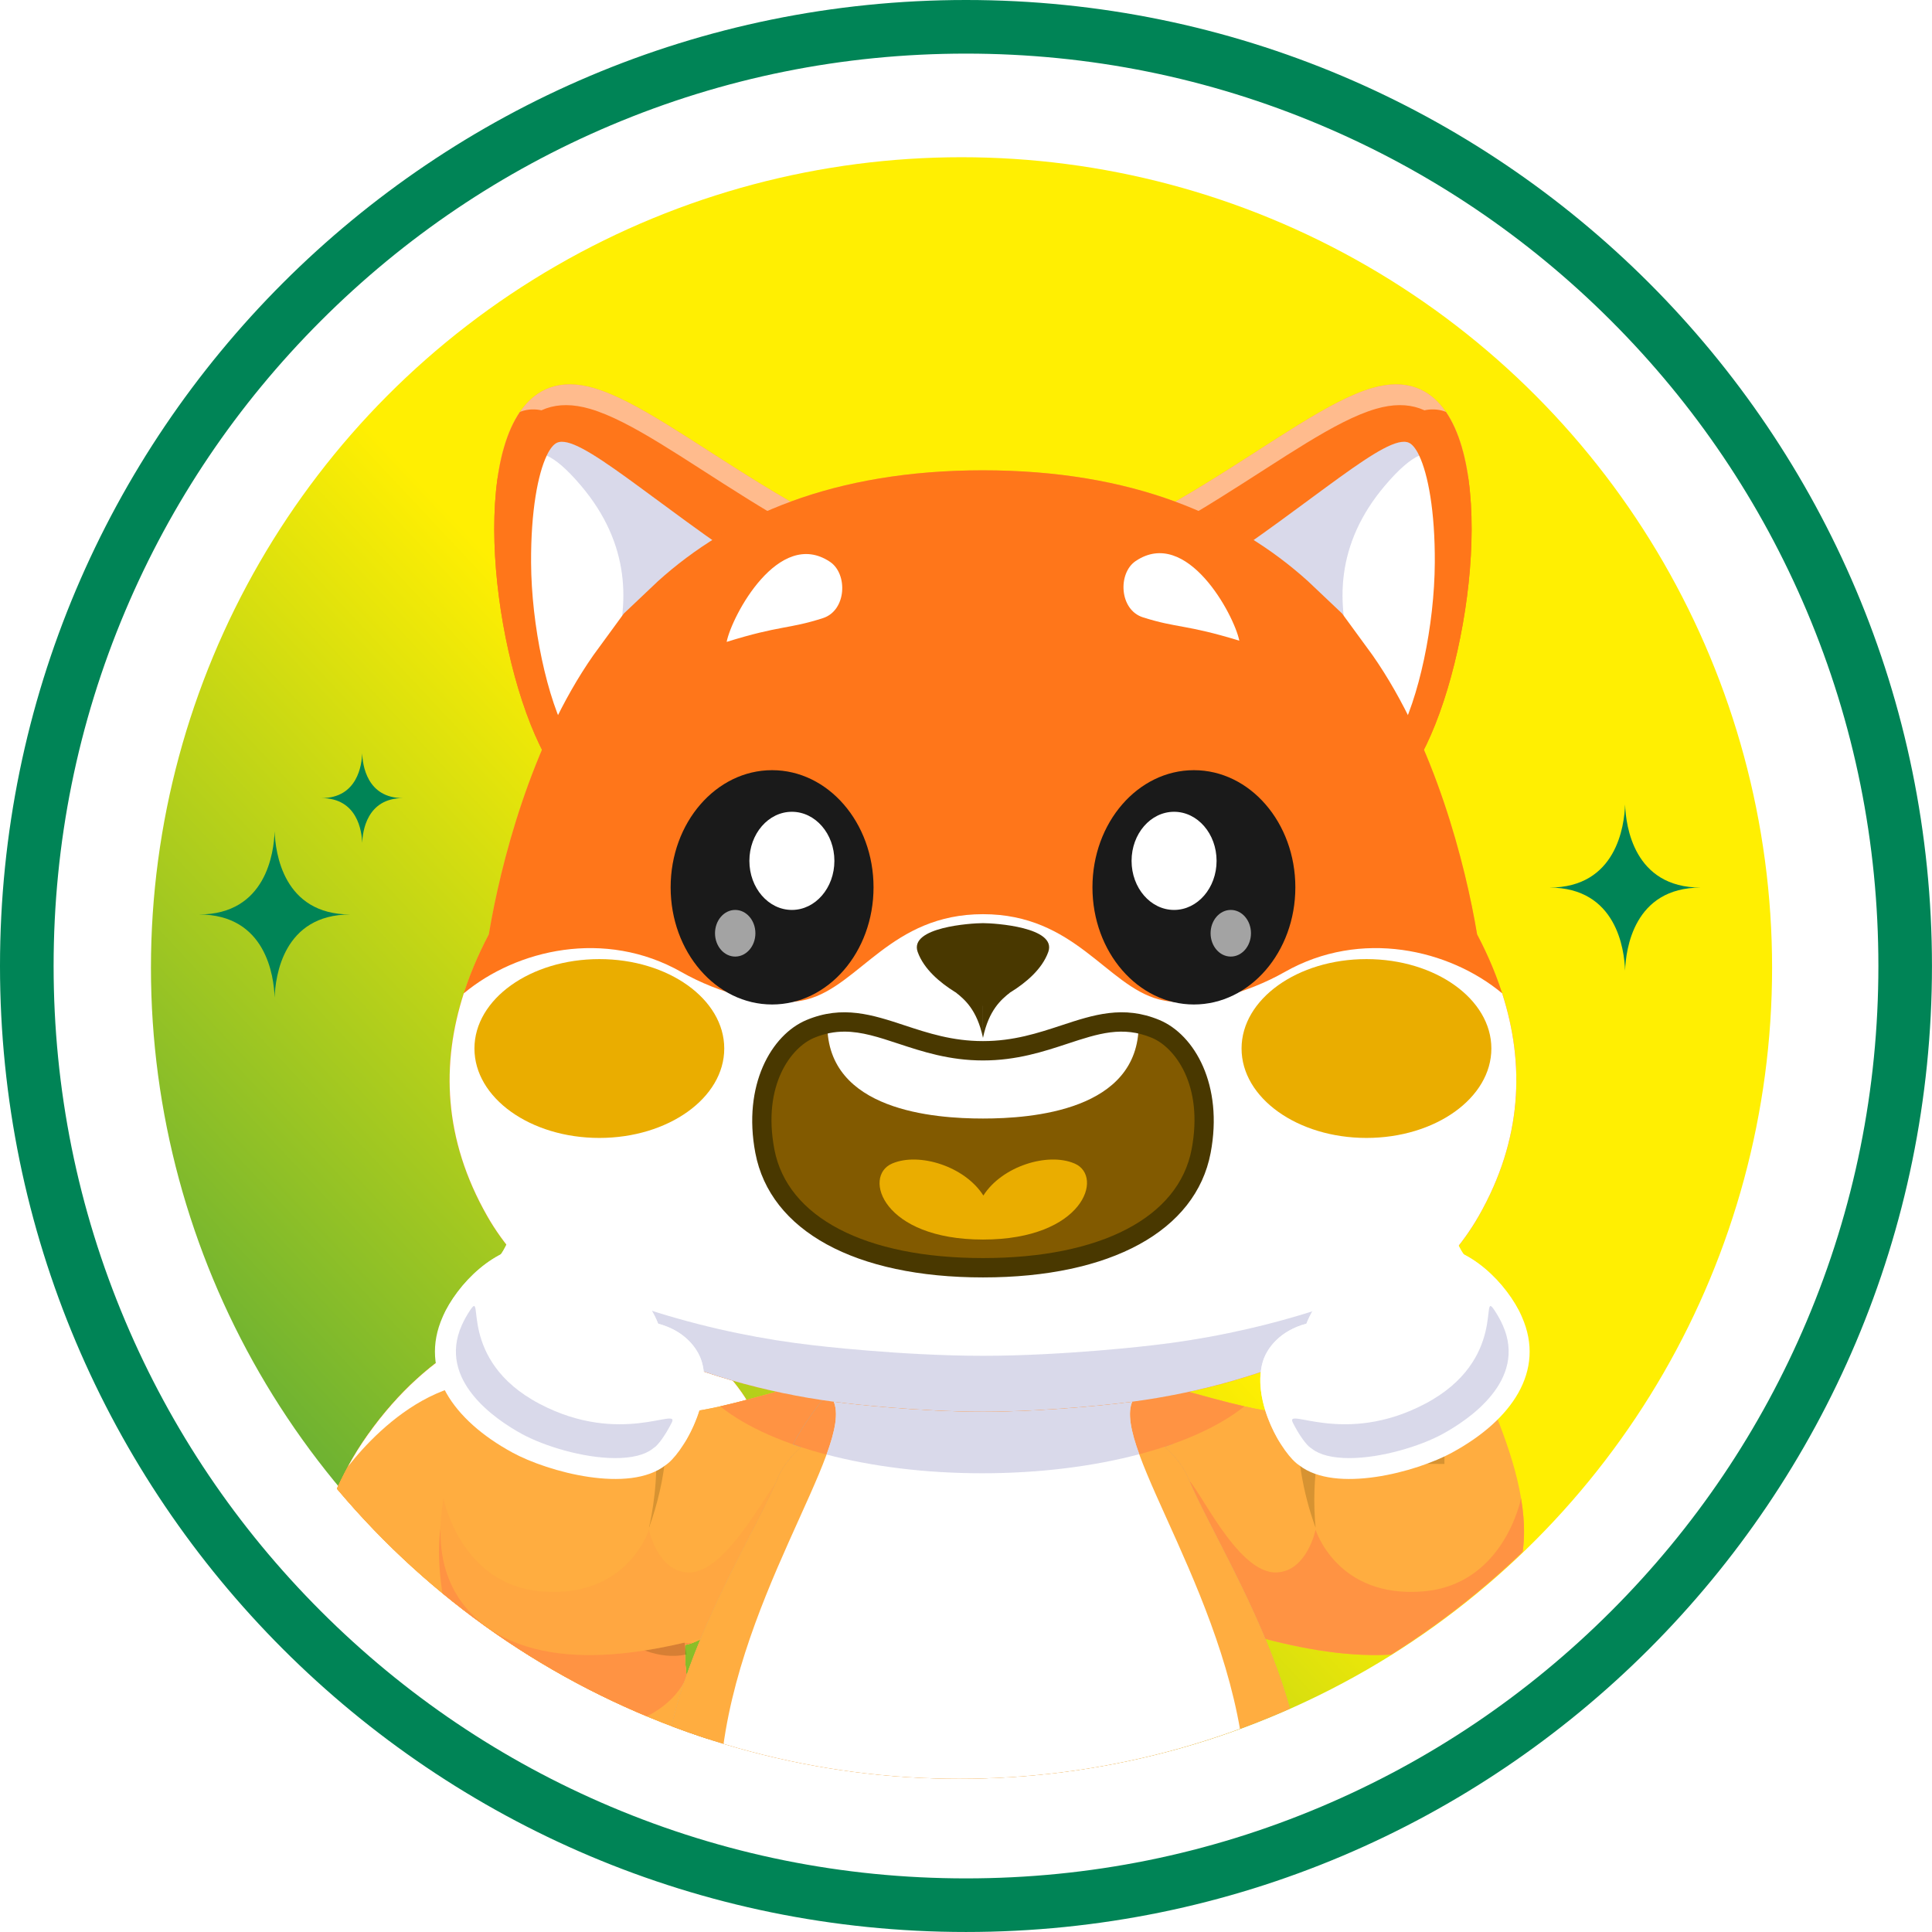 <?xml version="1.0" encoding="UTF-8"?>
<svg id="Layer_1" data-name="Layer 1" xmlns="http://www.w3.org/2000/svg" xmlns:xlink="http://www.w3.org/1999/xlink" viewBox="0 0 1000 1000">
  <defs>
    <style>
      .cls-1 {
        fill: #000072;
      }

      .cls-1, .cls-2, .cls-3, .cls-4, .cls-5, .cls-6, .cls-7, .cls-8, .cls-9, .cls-10, .cls-11, .cls-12, .cls-13, .cls-14, .cls-15, .cls-16, .cls-17, .cls-18, .cls-19 {
        stroke-width: 0px;
      }

      .cls-2 {
        fill: #f99c28;
      }

      .cls-20 {
        clip-path: url(#clippath);
      }

      .cls-3 {
        fill: none;
      }

      .cls-4 {
        fill: #ff9343;
      }

      .cls-5 {
        fill: url(#linear-gradient);
      }

      .cls-6 {
        fill: #b5cfdd;
      }

      .cls-7 {
        fill: #008456;
      }

      .cls-8 {
        fill: #1a1a1a;
      }

      .cls-9 {
        fill: #ff761a;
      }

      .cls-10 {
        fill: #93b3c1;
      }

      .cls-11 {
        fill: #825a00;
      }

      .cls-12 {
        fill: #fcd21d;
      }

      .cls-21 {
        opacity: .15;
      }

      .cls-22 {
        opacity: .22;
      }

      .cls-23 {
        opacity: .6;
      }

      .cls-24 {
        opacity: .5;
      }

      .cls-25 {
        opacity: .7;
      }

      .cls-13 {
        fill: #fc7d27;
      }

      .cls-14 {
        fill: #ffad40;
      }

      .cls-15 {
        fill: #eaad00;
      }

      .cls-16 {
        fill: #363d56;
      }

      .cls-17 {
        fill: #f9d3b7;
      }

      .cls-18 {
        fill: #493800;
      }

      .cls-19 {
        fill: #fff;
      }

      .cls-26 {
        filter: url(#outer-glow-3);
      }

      .cls-27 {
        filter: url(#outer-glow-1);
      }

      .cls-28 {
        filter: url(#outer-glow-2);
      }
    </style>
    <linearGradient id="linear-gradient" x1="-21.58" y1="987.88" x2="590.5" y2="413.89" gradientUnits="userSpaceOnUse">
      <stop offset="0" stop-color="#008456"/>
      <stop offset=".81" stop-color="#ffef02"/>
      <stop offset="1" stop-color="#ffef02"/>
    </linearGradient>
    <clipPath id="clippath">
      <circle class="cls-3" cx="496.54" cy="500" r="420.69"/>
    </clipPath>
    <filter id="outer-glow-1" filterUnits="userSpaceOnUse">
      <feOffset dx="0" dy="0"/>
      <feGaussianBlur result="blur" stdDeviation="14.66"/>
      <feFlood flood-color="#2cc416" flood-opacity=".75"/>
      <feComposite in2="blur" operator="in"/>
      <feComposite in="SourceGraphic"/>
    </filter>
    <filter id="outer-glow-2" filterUnits="userSpaceOnUse">
      <feOffset dx="0" dy="0"/>
      <feGaussianBlur result="blur-2" stdDeviation="14.66"/>
      <feFlood flood-color="#2cc416" flood-opacity=".75"/>
      <feComposite in2="blur-2" operator="in"/>
      <feComposite in="SourceGraphic"/>
    </filter>
    <filter id="outer-glow-3" filterUnits="userSpaceOnUse">
      <feOffset dx="0" dy="0"/>
      <feGaussianBlur result="blur-3" stdDeviation="7.9"/>
      <feFlood flood-color="#2cc416" flood-opacity=".75"/>
      <feComposite in2="blur-3" operator="in"/>
      <feComposite in="SourceGraphic"/>
    </filter>
  </defs>
  <circle class="cls-5" cx="497.68" cy="500.93" r="419.55"/>
  <path class="cls-7" d="M500,27.75c63.76,0,125.61,12.48,183.81,37.1,56.23,23.78,106.74,57.84,150.12,101.22s77.43,93.89,101.22,150.12c24.62,58.2,37.1,120.05,37.1,183.81s-12.48,125.61-37.1,183.81c-23.78,56.23-57.84,106.74-101.22,150.12-43.38,43.38-93.89,77.43-150.12,101.22-58.2,24.62-120.05,37.1-183.81,37.1s-125.61-12.48-183.81-37.1c-56.23-23.78-106.74-57.84-150.12-101.22-43.38-43.38-77.43-93.89-101.22-150.12-24.62-58.2-37.1-120.05-37.1-183.81s12.48-125.61,37.1-183.81c23.78-56.23,57.84-106.74,101.22-150.12,43.38-43.38,93.89-77.43,150.12-101.22,58.2-24.62,120.05-37.1,183.81-37.1M500,0C223.86,0,0,223.86,0,500s223.85,499.99,499.99,499.99,499.99-223.85,499.99-499.99S776.14,0,500,0h0Z"/>
  <g class="cls-20">
    <g>
      <g class="cls-27">
        <path class="cls-7" d="M181.32,473.33c-34.77,0-38.8-32.09-39.17-43.03-.37,10.94-4.4,43.03-39.17,43.03,34.77,0,38.8,32.09,39.17,43.03.37-10.94,4.4-43.03,39.17-43.03Z"/>
      </g>
      <g class="cls-28">
        <path class="cls-7" d="M880.31,459.41c-34.77,0-38.8-32.09-39.17-43.03-.37,10.94-4.4,43.03-39.17,43.03,34.77,0,38.8,32.09,39.17,43.03.37-10.94,4.4-43.03,39.17-43.03Z"/>
      </g>
      <g class="cls-26">
        <path class="cls-7" d="M208.58,413.1c-18.74,0-20.92-17.3-21.11-23.19-.2,5.89-2.37,23.19-21.11,23.19,18.74,0,20.92,17.3,21.11,23.19.2-5.89,2.37-23.19,21.11-23.19Z"/>
      </g>
      <path class="cls-12" d="M841.14,844.51c-24.12,0-26.92-22.26-27.17-29.85-.25,7.59-3.05,29.85-27.17,29.85,24.12,0,26.92,22.26,27.17,29.85.25-7.59,3.05-29.85,27.17-29.85Z"/>
      <path class="cls-1" d="M813.97,876.7c-1.26,0-2.3-1-2.34-2.26-.28-8.29-3.26-27.58-24.83-27.58-1.29,0-2.34-1.05-2.34-2.34s1.05-2.34,2.34-2.34c21.58,0,24.55-19.29,24.83-27.58.04-1.26,1.08-2.26,2.34-2.26s2.3,1,2.34,2.26c.28,8.29,3.25,27.58,24.83,27.58,1.29,0,2.34,1.05,2.34,2.34s-1.05,2.34-2.34,2.34c-21.58,0-24.55,19.29-24.83,27.58-.04,1.26-1.08,2.26-2.34,2.26ZM799.36,844.51c8.15,3.48,12.4,10.29,14.61,16.73,2.21-6.44,6.46-13.25,14.61-16.73-8.15-3.48-12.4-10.29-14.61-16.73-2.21,6.44-6.46,13.25-14.61,16.73Z"/>
      <path class="cls-14" d="M354.53,851.41c17.04-2.8,56.29-37.72,43.64-97.64-16.86-79.85-135.02-113.62-207.85-11.04-82.64,116.4-18.91,364.61,212.52,318.86,178.76-35.34,79.89-94.76,79.89-94.76,0,0-130.66-18.84-128.2-115.42Z"/>
      <path class="cls-14" d="M402.83,1061.58c-221.07,43.71-289.13-180.84-222.72-302.49h0c3.11-5.71,6.51-11.17,10.21-16.37,63.66-89.64,161.93-75.14,196.93-16.75,5.05,8.41,8.79,17.74,10.91,27.81,12.66,59.92-26.59,94.84-43.64,97.64-2.45,96.58,128.21,115.41,128.21,115.41,0,0,98.87,59.42-79.9,94.75Z"/>
      <path class="cls-14" d="M402.83,1061.58c-221.07,43.71-289.13-180.84-222.72-302.49h0c3.11-5.71,6.51-11.17,10.21-16.37,63.66-89.64,161.93-75.14,196.93-16.75,5.05,8.41,8.79,17.74,10.91,27.81,11.76,55.61-21.2,89.68-39.64,96.53-1.43.54-2.77.91-4,1.11-.15,5.75.18,11.23.93,16.44,11.71,82.31,127.27,98.97,127.27,98.97,0,0,98.87,59.42-79.9,94.75Z"/>
      <path class="cls-14" d="M402.83,1061.58c-85.45,16.9-148.03-6.28-188.83-48.11-64.77-66.39-74.64-179.74-33.9-254.39h0c3.11-5.71,6.51-11.17,10.21-16.37,63.66-89.64,161.93-75.14,196.93-16.75,5.05,8.41,8.79,17.74,10.91,27.81,11.76,55.61-21.2,89.68-39.64,96.53-1.43.54-2.77.91-4,1.11-.15,5.75.18,11.23.93,16.44,1.37,9.68,4.19,18.46,8.09,26.4,29.21,59.6,119.18,72.57,119.18,72.57,0,0,98.87,59.42-79.9,94.75Z"/>
      <path class="cls-4" d="M355.45,867.86c-11.48,26.77-58.68,38.83-96.52,14.53-32.86-21.1-37.06-92.75-26.67-103.51,21.37-16.06,47.05,17.5,69.03,42.73,22.48,25.83,45.23,29.15,57.22,28.7-1.43.54-2.77.91-4,1.11-.15,5.75.18,11.23.93,16.44Z"/>
      <path class="cls-19" d="M387.25,725.97c-1.01,11.55-3.33,22.48-7.4,32.22-21.12,50.56-64.02-13.87-91.27-31.63-48.73-31.78-92.24,11.67-108.46,32.52,3.11-5.7,6.51-11.16,10.21-16.36,63.66-89.64,161.93-75.14,196.93-16.75Z"/>
      <g class="cls-22">
        <path class="cls-18" d="M231.53,779.36c23.13-20.41,50.5,13.62,65.37,29.11,8.45,9.08,16.82,18.44,26.36,26.13,8.8,7.14,19.08,13,30.48,11.87,0,0,1.56,9.89,1.56,9.89-14.32,3.08-28.72-3.93-39.41-12.56-15.57-12.61-26.67-27.92-39.5-42.5-11.2-12.58-26.24-31.18-44.87-21.94h0Z"/>
      </g>
      <path class="cls-14" d="M253.67,843.37c37.06,24.45,95.67,10.4,138.7-4.35,6.12-2.09,11.93-4.21,17.3-6.23l22-78.93,12.12-43.45c-27.07,4.9-50,12.79-71,17.52-12.86,2.89-24.99,4.61-36.89,3.73,0,0-67.37-39.45-80.67-28.97-8.67,20.26-21.33,46.95-25.68,72.8h0c-4.35,25.86-.41,50.89,24.12,67.88Z"/>
      <path class="cls-14" d="M763.18,843.37c-37.06,24.45-95.67,10.4-138.7-4.35-6.12-2.09-11.93-4.21-17.3-6.23l-22-78.93-12.12-43.45c27.07,4.9,50,12.79,71,17.52,12.86,2.89,24.99,4.61,36.89,3.73,0,0,67.37-39.45,80.67-28.97,8.67,20.26,21.33,46.95,25.68,72.8h0c4.35,25.86.41,50.89-24.12,67.88Z"/>
      <path class="cls-14" d="M443.79,710.41l-12.12,43.45-13.17,47.25c-33-8.48-66.05-17.79-83.38-37.91,1.36,21.84-10.94,33.73-11.22,33.56-30.51-40.43-59.46-44.1-80.19-66.75-.04-.04-.08-.09-.12-.14,3.98-9.79,8.13-19.02,11.63-27.19,13.3-10.48,80.67,28.97,80.67,28.97,11.9.88,24.03-.84,36.89-3.73,21-4.73,43.94-12.62,71-17.52Z"/>
      <path class="cls-14" d="M773.62,730.75c-20.65,21.84-49.2,25.99-79.28,65.87-.27.16-12.59-11.71-11.22-33.55-17.56,20.41-51.26,29.71-84.69,38.3h-.01l-13.24-47.52-12.12-43.45c27.07,4.9,50,12.79,71,17.52,12.86,2.89,24.99,4.61,36.89,3.73,0,0,67.37-39.45,80.67-28.97,3.61,8.41,7.9,17.95,11.99,28.07Z"/>
      <path class="cls-13" d="M628.51,793.05c-46.67,14.52-103.31,20.87-119.36,50.96v-2.32s-.01,2.32-.01,2.32c-16.14-30.21-73.22-36.44-120.02-51.07,5.42-10.59,10.16-19.94,13.41-27.66,0,0,13.57-42.67,106.26-42.67s106.26,42.67,106.26,42.67c3.26,7.75,8.02,17.14,13.47,27.77Z"/>
      <g class="cls-22">
        <path class="cls-4" d="M253.67,843.37c37.06,24.45,95.67,10.4,138.7-4.35,5.48-32.5,14.67-74.33,11.55-73.5-5.09,1.32-27.01,49.38-47.95,48.37-15.71-.76-20.07-22.12-20.07-22.12,0,0-11.05,35.71-55.82,31.92-41.55-3.53-50.39-47.5-50.53-48.18-4.35,25.85-.41,50.88,24.12,67.87Z"/>
      </g>
      <path class="cls-4" d="M372.79,727.93c13.44,10.82,33.93,19.83,58.89,25.93l12.12-43.45c-27.07,4.9-50,12.79-71,17.52Z"/>
      <g class="cls-22">
        <path class="cls-18" d="M335.9,790.76s4.55-18.4,3.7-38.45"/>
        <path class="cls-18" d="M335.9,790.76c1.17-12.79.85-25.64-1.3-38.24,0,0,10.01-.43,10.01-.43-1.16,13.2-4.19,26.28-8.7,38.67h0Z"/>
      </g>
      <path class="cls-10" d="M547.06,760.48c-12.34,1.36-25.28,2.08-38.63,2.08s-26.3-.72-38.64-2.08c11.71-4.15,24.57-6.48,38.63-6.48h0c14.07-.01,26.93,2.32,38.64,6.48Z"/>
      <path class="cls-10" d="M607.14,747.33c-26.65,9.51-61.09,15.24-98.71,15.24s-71.48-5.63-98.03-14.98c11.83-22.03,41.47-62.99,98.03-62.99s86.48,40.65,98.71,62.74Z"/>
      <path class="cls-4" d="M763.18,843.37c-37.06,24.45-95.67,10.4-138.7-4.35-5.48-32.5-13.32-74.33-10.2-73.5,5.09,1.32,25.66,49.38,46.6,48.37,15.71-.76,20.07-22.12,20.07-22.12,0,0,11.05,35.71,55.82,31.92,41.55-3.53,50.39-47.5,50.53-48.18,4.35,25.85.41,50.88-24.12,67.87Z"/>
      <path class="cls-4" d="M644.07,727.93c-13.44,10.82-33.93,19.83-58.89,25.93l-12.12-43.45c27.07,4.9,50,12.79,71,17.52Z"/>
      <g>
        <path class="cls-6" d="M615.03,765.29c20.02,47.54,96.76,156.92,38.8,236.06l-63.55,56.02c-16.09,8.14-43.75,16.24-81.5,16.24s-65.42-8.1-81.5-16.24l-63.55-56.02c-57.97-79.15,18.78-188.52,38.8-236.06,0,0,13.57-42.68,106.25-42.68s106.26,42.68,106.26,42.68Z"/>
        <path class="cls-2" d="M674.23,948.97c-2.13,18.22-8.37,35.95-20.41,52.38l-63.55,56.01c-16.09,8.14-43.75,16.25-81.5,16.25s-65.43-8.1-81.51-16.25l-63.55-56.01c-12.02-16.42-18.26-34.17-20.39-52.38-8.14-69.52,43.34-146.02,59.2-183.69,0,0,13.57-42.67,106.26-42.67s106.26,42.67,106.26,42.67c15.86,37.67,67.34,114.17,59.2,183.69Z"/>
        <path class="cls-14" d="M674.23,948.97c-2.13,18.22-8.37,35.95-20.41,52.38l-63.55,56.01c-16.09,8.14-43.75,16.25-81.5,16.25s-65.43-8.1-81.51-16.25l-63.55-56.01c-12.02-16.42-18.26-34.17-20.39-52.38-8.14-69.52,43.34-146.02,59.2-183.69,0,0,13.57-42.67,106.26-42.67s106.26,42.67,106.26,42.67c15.86,37.67,67.34,114.17,59.2,183.69Z"/>
        <path class="cls-4" d="M674.23,948.97c-2.13,18.22-8.37,35.95-20.41,52.38l-63.55,56.01c-16.09,8.14-43.75,16.25-81.5,16.25s-65.43-8.1-81.51-16.25l-63.55-56.01c-12.02-16.42-18.26-34.17-20.39-52.38,24.2,19.4,78.39,44.6,165.46,44.6s141.24-25.2,165.46-44.6Z"/>
      </g>
      <path class="cls-4" d="M607.14,747.33c-26.65,9.51-61.09,15.24-98.71,15.24s-71.48-5.63-98.03-14.98c11.83-22.03,41.47-62.99,98.03-62.99s86.48,40.65,98.71,62.74Z"/>
      <path class="cls-17" d="M589.68,752.71c-23.54,6.24-51.39,9.85-81.24,9.85s-57.2-3.54-80.61-9.68c4.5-12.33,6.36-21.85,3.5-27.84,6.31-25.87,51.74-20.02,77.46-20.02s71.14-5.85,77.45,20.02c-2.85,5.96-1.01,15.42,3.44,27.67Z"/>
      <path class="cls-19" d="M508.78,705.01c25.71,0,71.15-5.84,77.46,20.02-11.54,24.09,53.52,105.58,58.62,195.79,6.6,50.93-30.06,122.83-136.08,126.66-106.02-3.83-142.68-75.73-136.08-126.66,5.1-90.22,70.16-171.71,58.62-195.79,6.31-25.86,51.75-20.02,77.46-20.02Z"/>
      <g class="cls-21">
        <path class="cls-1" d="M589.68,752.71c-23.54,6.24-51.39,9.85-81.24,9.85s-57.2-3.54-80.61-9.68c4.5-12.33,6.36-21.85,3.5-27.84,6.31-25.87,51.74-20.02,77.46-20.02s71.14-5.85,77.45,20.02c-2.85,5.96-1.01,15.42,3.44,27.67Z"/>
      </g>
      <g class="cls-21">
        <path class="cls-1" d="M638.44,969.8c-15.14,38.9-55.38,75-129.66,77.69-74.3-2.69-114.52-38.79-129.66-77.69,29.63,12.94,72.58,23.77,129.66,23.77s100.03-10.83,129.66-23.77Z"/>
      </g>
      <path class="cls-14" d="M765.35,629.46c-33.65,59-118.31,89.27-185.73,96.84,0,0-36.44,4.39-70.84,4.39s-70.86-4.39-70.86-4.39c-67.42-7.57-152.07-37.84-185.71-96.84-22.75-39.91-23.87-78.92-12.16-115.3,3.34-10.4,7.73-20.58,12.96-30.52,6.01-36.05,21.87-98.4,54.11-144.5l33.4-38.28c37.38-33.78,90.95-57.42,168.26-57.42s130.86,23.64,168.24,57.42l33.41,38.28c32.23,46.1,48.11,108.45,54.11,144.5,5.23,9.92,9.61,20.1,12.95,30.49.03.1.07.2.1.3,11.62,36.31,10.46,75.22-12.24,115.03Z"/>
      <path class="cls-9" d="M493.93,303.82l99.42,42.11,134.55,56.98c29.1-37.69,47.83-149.8,20.53-189.71-8.24-12.04-20.67-17.5-38.28-12.35-44.33,12.97-115.19,85.72-216.22,102.98Z"/>
      <g class="cls-24">
        <path class="cls-19" d="M493.93,303.82l17.86,7.57c92.62-21.63,158.37-87.5,200.33-99.76,17.61-5.15,30.04.31,38.28,12.35,4.3,6.29,7.46,14.4,9.63,23.71-1.96-13.88-5.7-25.87-11.6-34.49-8.24-12.04-20.67-17.5-38.28-12.35-44.33,12.97-115.19,85.72-216.22,102.98Z"/>
      </g>
      <path class="cls-9" d="M593.35,345.93l134.55,56.98c29.1-37.69,47.83-149.8,20.53-189.71-6.04-2.34-13.54-1.9-22.43,4.58-22.75,16.57-77.95,106.17-132.65,128.15Z"/>
      <path class="cls-19" d="M723.1,382.37v.02c-1.61,2.88-3.28,5.41-5,7.52l-94.85-92.86c56.69-37.16,94.64-73.14,106.02-67.86,1.79.83,3.59,3.06,5.29,6.63,4.55,9.54,8.23,28.6,8.09,55.41-.17,32.26-8.16,70.63-19.56,91.14Z"/>
      <g class="cls-21">
        <path class="cls-1" d="M723.1,382.37v.02c-1.61,2.88-3.28,5.41-5,7.52l-94.85-92.86c56.69-37.16,94.64-73.14,106.02-67.86,1.79.83,3.59,3.06,5.29,6.63-4.24,1.85-10.05,6.42-17.97,15.82-24.93,29.61-25.75,61.02-15.62,90.46,2.93,8.52,13.15,25.84,22.12,40.28Z"/>
      </g>
      <path class="cls-9" d="M523.61,303.82l-99.42,42.11-134.55,56.98c-29.1-37.69-47.83-149.8-20.53-189.71,8.24-12.04,20.67-17.5,38.28-12.35,44.33,12.97,115.19,85.72,216.22,102.98Z"/>
      <g class="cls-24">
        <path class="cls-19" d="M523.61,303.82l-17.86,7.57c-92.62-21.63-158.37-87.5-200.33-99.76-17.61-5.15-30.04.31-38.28,12.35-4.3,6.29-7.46,14.4-9.63,23.71,1.96-13.88,5.7-25.87,11.6-34.49,8.24-12.04,20.67-17.5,38.28-12.35,44.33,12.97,115.19,85.72,216.22,102.98Z"/>
      </g>
      <path class="cls-9" d="M424.19,345.93l-134.55,56.98c-29.1-37.69-47.83-149.8-20.53-189.71,6.04-2.34,13.54-1.9,22.43,4.58,22.75,16.57,77.95,106.17,132.65,128.15Z"/>
      <path class="cls-19" d="M294.44,382.37v.02c1.61,2.88,3.28,5.41,5,7.52l94.85-92.86c-56.69-37.16-94.64-73.14-106.02-67.86-1.79.83-3.59,3.06-5.29,6.63-4.55,9.54-8.23,28.6-8.09,55.41.17,32.26,8.16,70.63,19.56,91.14Z"/>
      <g class="cls-21">
        <path class="cls-1" d="M294.44,382.37v.02c1.61,2.88,3.28,5.41,5,7.52l94.85-92.86c-56.69-37.16-94.64-73.14-106.02-67.86-1.79.83-3.59,3.06-5.29,6.63,4.24,1.85,10.05,6.42,17.97,15.82,24.93,29.61,25.75,61.02,15.62,90.46-2.93,8.52-13.15,25.84-22.12,40.28Z"/>
      </g>
      <path class="cls-9" d="M579.63,726.29c67.41-7.57,152.07-37.83,185.72-96.83,29.27-51.32,22.73-101.15-.81-145.83-6-36.05-21.87-98.4-54.11-144.5l-15.75-21.56-17.65-16.72c-37.38-33.77-90.94-57.42-168.25-57.42s-130.87,23.64-168.25,57.42l-17.65,16.72-15.75,21.56c-32.24,46.1-48.11,108.45-54.11,144.5-23.54,44.68-30.07,94.5-.81,145.83,33.64,58.99,118.3,89.26,185.72,96.83,0,0,36.45,4.4,70.86,4.4s70.86-4.4,70.86-4.4Z"/>
      <path class="cls-19" d="M765.35,629.46c-33.65,59-118.31,89.27-185.73,96.84,0,0-36.44,4.39-70.84,4.39s-70.86-4.39-70.86-4.39c-67.42-7.57-152.07-37.84-185.71-96.84-22.75-39.91-23.87-78.92-12.16-115.3,27.33-22.75,73.08-33.5,112.63-11.04,18.97,10.81,46.63,19.05,65.07,14.17,27.23-7.22,43.53-44.11,91.05-44.11s63.84,36.89,91.06,44.11c18.44,4.89,46.08-3.36,65.07-14.17,39.52-22.46,85.26-11.71,112.57,11.01.03.1.07.2.1.3,11.62,36.31,10.46,75.22-12.24,115.03Z"/>
      <g class="cls-21">
        <path class="cls-1" d="M754.35,645.63c-38.7,48.42-113.77,73.84-174.73,80.67,0,0-36.44,4.39-70.84,4.39s-70.86-4.39-70.86-4.39c-60.96-6.84-136.01-32.24-174.69-80.66,47.67,28.63,106.86,44.96,158.02,50.7,0,0,45.01,5.42,87.53,5.42s87.51-5.42,87.51-5.42c51.18-5.74,110.38-22.08,158.07-50.72Z"/>
      </g>
      <ellipse class="cls-15" cx="707.28" cy="542.71" rx="64.65" ry="46.28"/>
      <ellipse class="cls-15" cx="310.22" cy="542.71" rx="64.65" ry="46.28"/>
      <g>
        <path class="cls-18" d="M542.59,492.72c-6.4,17.91-33.8,28-33.8,28,0,0-27.41-10.09-33.8-28-4.56-12.81,27.68-14.9,33.8-14.9s38.37,2.09,33.8,14.9Z"/>
        <path class="cls-18" d="M494.88,513.8l13.9-2.63v26.02c-3.05-14.61-9.61-19.92-13.9-23.39Z"/>
        <path class="cls-18" d="M522.7,513.8c-4.29,3.47-10.86,8.79-13.91,23.39v-26.02l13.91,2.63Z"/>
        <path class="cls-18" d="M508.79,537.17v.14s-.01-.04-.01-.07.01-.04.01-.07Z"/>
        <g class="cls-24">
          <path class="cls-18" d="M522.8,484.36c-2.65,4.52-14.01,4.44-14.01,4.44,0,0-11.36.08-14.01-4.44-1.89-3.24,11.48-3.76,14.01-3.76s15.91.53,14.01,3.76Z"/>
        </g>
      </g>
      <path class="cls-19" d="M376.11,332.24c2.68-13.45,26.98-59.13,53.47-41.46,9.34,6.23,8.63,25.22-3.66,29.17-17.91,5.76-21.95,3.62-49.81,12.29Z"/>
      <path class="cls-19" d="M641.47,331.62c-2.73-13.44-27.23-59.02-53.65-41.23-9.31,6.27-8.52,25.26,3.79,29.15,17.94,5.68,21.96,3.53,49.86,12.08Z"/>
      <path class="cls-16" d="M621.7,595.81c-7.43,39.12-51.83,60.37-112.91,60.37s-105.48-21.25-112.9-60.37c-6.46-34.01,8.32-56.89,23.5-63.23,3.02-1.27,5.96-2.16,8.84-2.74,25.38-5.14,45.85,14.03,80.56,14.03s55.19-19.17,80.56-14.03c2.87.58,5.81,1.47,8.84,2.74,15.18,6.34,29.96,29.22,23.51,63.23Z"/>
      <path class="cls-11" d="M621.7,595.81c-3.91,20.58-18.05,36.22-39.48,46.41-19.28,9.2-44.49,13.97-73.44,13.97s-53.7-4.7-72.92-13.72c-21.71-10.18-36.04-25.91-39.98-46.65-6.46-34,8.32-56.88,23.5-63.22,3.02-1.26,5.96-2.16,8.84-2.74,25.37-5.14,45.85,14.02,80.56,14.02s55.19-19.17,80.57-14.02c2.86.57,5.82,1.48,8.84,2.74,15.17,6.35,29.95,29.22,23.5,63.22Z"/>
      <path class="cls-15" d="M556.32,602.29c15.14,6.63,4.47,39.3-47.5,39.3s-62.37-32.66-47.15-39.3c.1-.05.21-.09.31-.13,13.7-5.77,37.3,1.4,47.01,16.64,9.72-15.24,33.31-22.42,47.01-16.64.1.04.21.09.31.13Z"/>
      <path class="cls-19" d="M589.37,530.39c0,44.5-55.36,48.56-80.58,48.56s-80.58-4.06-80.58-48.56c0-.18,0-.36.01-.54,25.38-5.14,45.85,14.03,80.56,14.03s55.19-19.17,80.56-14.03c.01.18.01.36.01.54Z"/>
      <path class="cls-18" d="M508.79,661.19c-66.12,0-110.17-24.09-117.83-64.44-6.66-35.09,8.28-61.17,26.49-68.79,18.68-7.81,34.23-2.69,50.69,2.74,12.2,4.02,24.81,8.17,40.65,8.17s28.45-4.16,40.65-8.17c16.46-5.43,32.01-10.55,50.69-2.74,18.21,7.62,33.15,33.7,26.49,68.79-7.66,40.35-51.71,64.44-117.82,64.44ZM437.08,533.97c-5.09,0-10.25.93-15.75,3.23-11.72,4.9-26.85,24.31-20.52,57.68,6.69,35.25,47.06,56.29,107.99,56.29s101.29-21.04,107.98-56.29c6.33-33.37-8.8-52.78-20.51-57.68-15.22-6.37-27.78-2.23-43.69,3.01-12.34,4.07-26.34,8.68-43.78,8.68s-31.44-4.61-43.78-8.68c-10.15-3.35-18.94-6.24-27.94-6.24Z"/>
      <ellipse class="cls-8" cx="399.63" cy="459.28" rx="52.51" ry="60.64"/>
      <ellipse class="cls-19" cx="409.88" cy="445.58" rx="22" ry="25.4"/>
      <g class="cls-23">
        <ellipse class="cls-19" cx="380.54" cy="483.05" rx="10.45" ry="12.07"/>
      </g>
      <ellipse class="cls-8" cx="617.96" cy="459.28" rx="52.51" ry="60.64"/>
      <ellipse class="cls-19" cx="607.7" cy="445.58" rx="22" ry="25.4"/>
      <g class="cls-23">
        <ellipse class="cls-19" cx="637.05" cy="483.05" rx="10.45" ry="12.07"/>
      </g>
      <path class="cls-14" d="M680.95,790.76s-4.55-18.4-3.7-38.45l70.4.42s7.54,24.3-20.82,38.04c-28.36,13.74-45.88,0-45.88,0Z"/>
      <g class="cls-22">
        <path class="cls-18" d="M680.95,790.76c-3.38-9.21-5.88-18.89-7.47-28.64-.56-3.3-.92-6.64-1.23-10.02.07-2.68,2.28-4.81,4.95-4.8.07-.04,70.41.45,70.49.42,0,0-.06,10.02-.06,10.02l-70.4-.42,5.03-4.8c-2.15,12.6-2.48,25.46-1.31,38.24h0Z"/>
      </g>
      <path class="cls-19" d="M708.3,677.92c-29.78,5.64-36.24-16.43-32.92-27.46,4.51-15,19.29-12.91,32.44-20.51,8.29-4.79,19.22-12,31.07-6.58,13.98,6.39,13.37,24,23.44,30.7,10.96,7.29-45.87,22.65-45.87,22.65l-8.16,1.21Z"/>
      <g class="cls-25">
        <path class="cls-19" d="M760.22,660.38c-9.24-6.23-8.7-22.43-21.6-28.32-10.94-5.01-21.04,1.66-28.7,6.08-12.17,7.02-25.82,5.11-30,18.96-1.32,4.4-.96,10.72,2.11,16.05-7.23-6.27-8.58-16.32-6.66-22.69,4.51-14.99,19.29-12.91,32.44-20.52,8.29-4.78,19.22-11.99,31.07-6.58,13.99,6.39,13.37,24,23.45,30.7,2.63,1.74,1.35,3.96-2.11,6.32Z"/>
      </g>
      <path class="cls-19" d="M751.78,751.77c-18.84,10.27-60.54,21.32-79.29,6.68-8.44-5.38-24.54-32.51-19.05-53.03,2.11-7.87,9.48-16.8,22.74-20.29,8.44-21.41,27.01-25.94,39.25-27.04,4.17-7.35,10.29-13.58,23.97-13.58,21.21,0,40.81,20.14,48.34,37.11,12.43,28.02-5.38,53.47-35.97,70.14Z"/>
      <g class="cls-25">
        <path class="cls-19" d="M787.66,681.47c-9.36-14.55-25.97-28.65-43.72-28.65-13.68,0-19.8,6.23-23.97,13.57-12.24,1.11-30.81,5.63-39.25,27.04-13.26,3.5-20.64,12.43-22.75,20.29-2.9,10.87.24,23.6,5.12,33.96-7.08-11.14-13.4-28.23-9.64-42.25,2.11-7.87,9.48-16.8,22.75-20.29,8.43-21.42,27-25.95,39.25-27.04,4.17-7.36,10.29-13.59,23.97-13.59,21.14,0,40.68,20.02,48.25,36.95Z"/>
      </g>
      <g class="cls-21">
        <path class="cls-1" d="M698.37,754.71c-8.58,0-15.23-1.65-19.24-4.77l-.4-.32-.43-.28c-1.99-1.28-5.81-6.36-9.13-12.97-4.24-8.45,26.4,12.38,68.45-9.77,43.27-22.79,28.01-60.38,36.01-48.26,1.67,2.53,3.1,5.12,4.23,7.67,12.65,28.52-17.65,48.85-31.26,56.27-11.33,6.18-31.54,12.43-48.23,12.43Z"/>
      </g>
      <path class="cls-14" d="M335.9,790.76s4.55-18.4,3.7-38.45l-70.4,1.77s-15.09,27.63,0,38.49c31.25,22.51,66.71-1.81,66.71-1.81Z"/>
      <path class="cls-19" d="M308.56,677.92c29.78,5.64,36.24-16.43,32.92-27.46-4.51-15-19.29-12.91-32.44-20.51-8.29-4.79-19.22-12-31.07-6.58-13.98,6.39-13.37,24-23.44,30.7-10.96,7.29,45.87,22.65,45.87,22.65l8.16,1.21Z"/>
      <g class="cls-25">
        <path class="cls-19" d="M256.63,660.38c9.24-6.23,8.7-22.43,21.6-28.32,10.94-5.01,21.04,1.66,28.7,6.08,12.17,7.02,25.82,5.11,30,18.96,1.32,4.4.96,10.72-2.11,16.05,7.23-6.27,8.58-16.32,6.66-22.69-4.51-14.99-19.29-12.91-32.44-20.52-8.29-4.78-19.22-11.99-31.07-6.58-13.99,6.39-13.37,24-23.45,30.7-2.63,1.74-1.35,3.96,2.11,6.32Z"/>
      </g>
      <path class="cls-19" d="M265.08,751.77c18.84,10.27,60.54,21.32,79.29,6.68,8.44-5.38,24.54-32.51,19.05-53.03-2.11-7.87-9.48-16.8-22.74-20.29-8.44-21.41-27.01-25.94-39.25-27.04-4.17-7.35-10.29-13.58-23.97-13.58-21.21,0-40.81,20.14-48.34,37.11-12.43,28.02,5.38,53.47,35.97,70.14Z"/>
      <g class="cls-25">
        <path class="cls-19" d="M229.2,681.47c9.36-14.55,25.97-28.65,43.72-28.65,13.68,0,19.8,6.23,23.97,13.57,12.24,1.11,30.81,5.63,39.25,27.04,13.26,3.5,20.64,12.43,22.75,20.29,2.9,10.87-.24,23.6-5.12,33.96,7.08-11.14,13.4-28.23,9.64-42.25-2.11-7.87-9.48-16.8-22.75-20.29-8.43-21.42-27-25.95-39.25-27.04-4.17-7.36-10.29-13.59-23.97-13.59-21.14,0-40.68,20.02-48.25,36.95Z"/>
      </g>
      <g class="cls-21">
        <path class="cls-1" d="M318.48,754.71c8.58,0,15.23-1.65,19.24-4.77l.4-.32.43-.28c1.99-1.28,5.81-6.36,9.13-12.97,4.24-8.45-26.4,12.38-68.45-9.77-43.27-22.79-28.01-60.38-36.01-48.26-1.67,2.53-3.1,5.12-4.23,7.67-12.65,28.52,17.65,48.85,31.26,56.27,11.33,6.18,31.54,12.43,48.23,12.43Z"/>
      </g>
    </g>
  </g>
</svg>